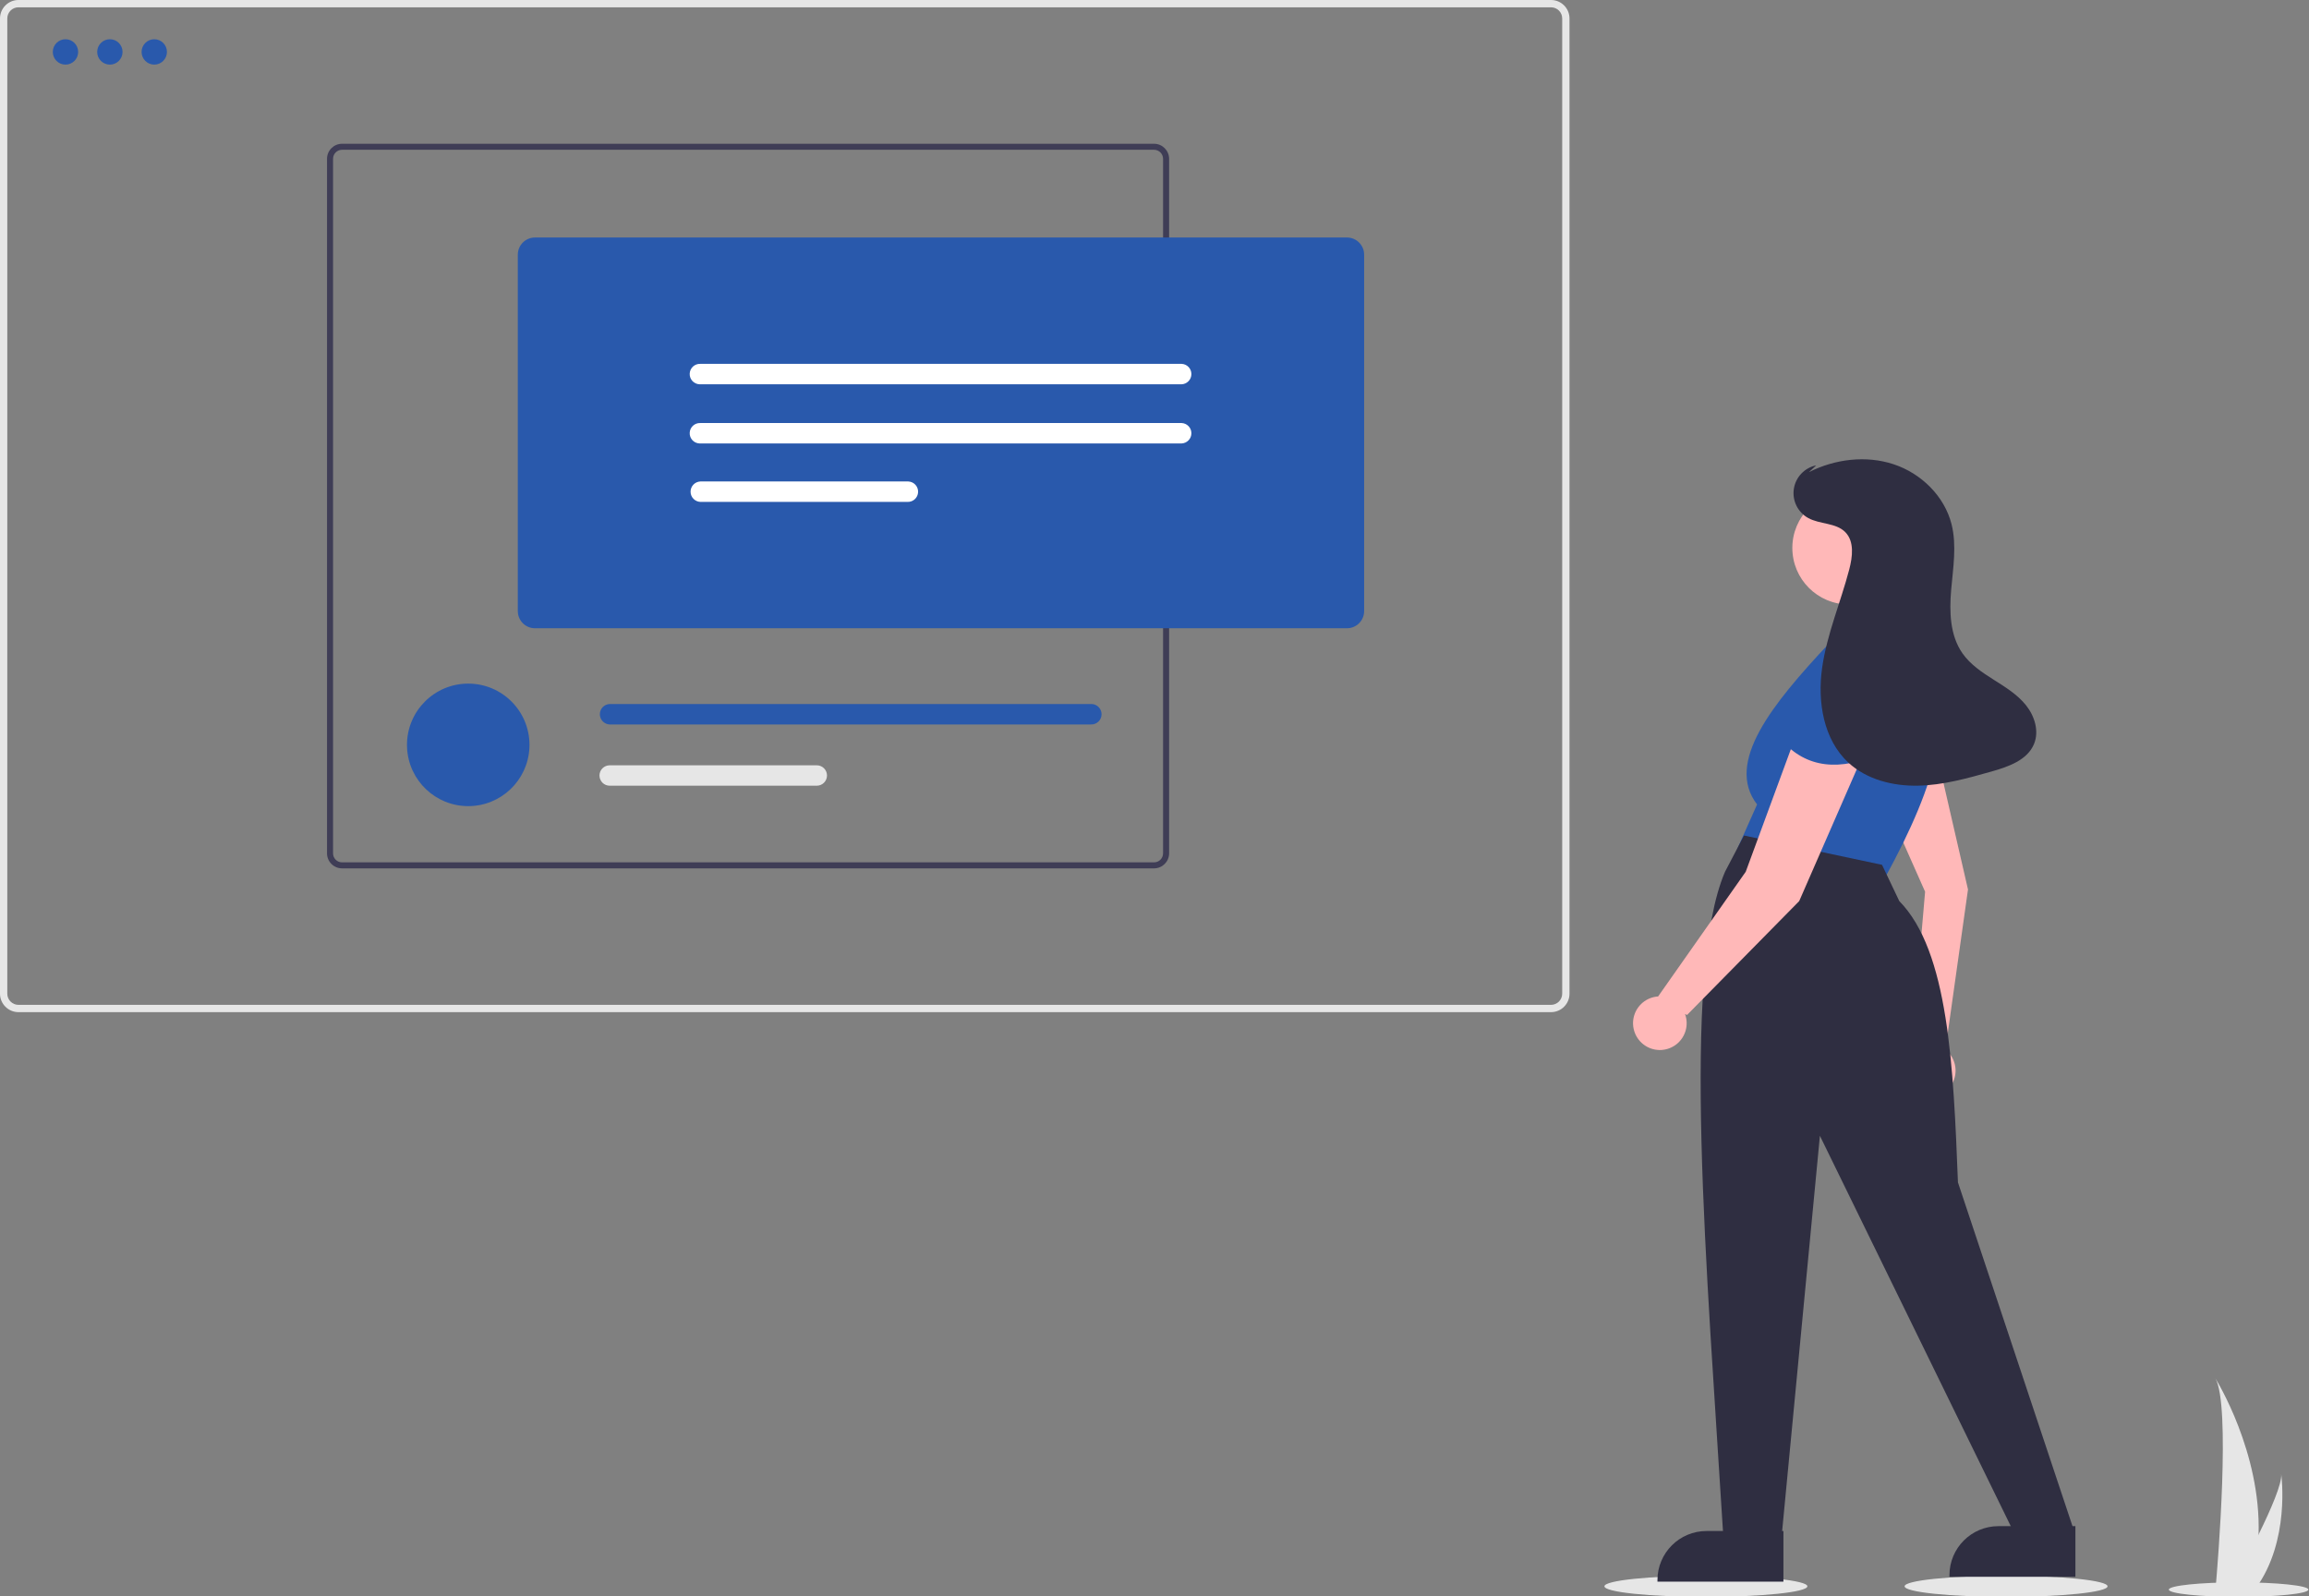 <?xml version="1.0" encoding="UTF-8"?>
<svg xmlns="http://www.w3.org/2000/svg" xmlns:xlink="http://www.w3.org/1999/xlink" width="499px" height="345px" viewBox="0 0 499 345" version="1.1">
<rect x="0" y="0" width="499" height="345" fill="#808080" stroke="none"/>
<g id="surface1">
<path style=" stroke:none;fill-rule:nonzero;fill:rgb(100%,72.157%,72.157%);fill-opacity:1;" d="M 403.75 165.027 L 416.035 192.707 L 413.082 226.941 C 411.176 228.555 410.52 231.207 411.449 233.52 C 412.379 235.836 414.688 237.297 417.18 237.145 C 419.668 236.996 421.785 235.266 422.426 232.852 C 423.066 230.441 422.094 227.887 420.008 226.52 L 420.488 226.434 L 425.305 192.223 L 417.363 157.719 Z M 403.75 165.027 "/>
<path style=" stroke:none;fill-rule:nonzero;fill:rgb(90.196%,90.196%,90.196%);fill-opacity:1;" d="M 390.594 342.812 C 390.594 341.551 380.773 340.531 368.664 340.531 C 356.551 340.531 346.734 341.551 346.734 342.812 C 346.734 344.074 356.551 345.098 368.664 345.098 C 380.773 345.098 390.594 344.074 390.594 342.812 Z M 390.594 342.812 "/>
<path style=" stroke:none;fill-rule:nonzero;fill:rgb(90.196%,90.196%,90.196%);fill-opacity:1;" d="M 455.465 342.812 C 455.465 341.551 445.645 340.531 433.535 340.531 C 421.426 340.531 411.605 341.551 411.605 342.812 C 411.605 344.074 421.426 345.098 433.535 345.098 C 445.645 345.098 455.465 344.074 455.465 342.812 Z M 455.465 342.812 "/>
<path style=" stroke:none;fill-rule:nonzero;fill:rgb(90.196%,90.196%,90.196%);fill-opacity:1;" d="M 498.863 343.527 C 498.863 342.66 492.113 341.957 483.789 341.957 C 475.461 341.957 468.711 342.66 468.711 343.527 C 468.711 344.395 475.461 345.098 483.789 345.098 C 492.113 345.098 498.863 344.395 498.863 343.527 Z M 498.863 343.527 "/>
<path style=" stroke:none;fill-rule:nonzero;fill:rgb(90.196%,90.196%,90.196%);fill-opacity:1;" d="M 488.102 331.621 C 487.996 335.539 487.34 339.418 486.156 343.152 C 486.129 343.238 486.098 343.324 486.07 343.41 L 478.801 343.41 C 478.809 343.332 478.816 343.246 478.824 343.152 C 479.309 337.578 482.102 303.66 478.762 297.859 C 479.055 298.328 488.664 313.914 488.102 331.621 Z M 488.102 331.621 "/>
<path style=" stroke:none;fill-rule:nonzero;fill:rgb(90.196%,90.196%,90.196%);fill-opacity:1;" d="M 487.559 343.152 C 487.496 343.238 487.434 343.324 487.367 343.41 L 481.914 343.41 C 481.957 343.336 482.004 343.25 482.059 343.152 C 482.961 341.523 485.625 336.664 488.102 331.621 C 490.762 326.207 493.203 320.582 492.996 318.547 C 493.059 319.008 494.902 332.996 487.559 343.152 Z M 487.559 343.152 "/>
<path style=" stroke:none;fill-rule:nonzero;fill:rgb(90.196%,90.196%,90.196%);fill-opacity:1;" d="M 335.199 218.734 L 3.988 218.734 C 1.785 218.73 0.004 216.945 0 214.746 L 0 3.988 C 0.004 1.785 1.785 0.004 3.988 0 L 335.199 0 C 337.398 0.004 339.184 1.785 339.184 3.988 L 339.184 214.746 C 339.184 216.945 337.398 218.73 335.199 218.734 Z M 3.988 1.578 C 2.656 1.578 1.578 2.656 1.578 3.988 L 1.578 214.746 C 1.578 216.074 2.656 217.152 3.988 217.156 L 335.199 217.156 C 336.527 217.152 337.605 216.074 337.609 214.746 L 337.609 3.988 C 337.605 2.656 336.527 1.578 335.199 1.578 Z M 3.988 1.578 "/>
<path style=" stroke:none;fill-rule:nonzero;fill:rgb(24.706%,23.922%,33.725%);fill-opacity:1;" d="M 249.406 31.07 L 73.922 31.07 C 72.125 31.074 70.672 32.527 70.672 34.324 L 70.672 184.41 C 70.672 186.203 72.125 187.66 73.922 187.66 L 249.406 187.66 C 251.203 187.66 252.656 186.203 252.66 184.41 L 252.66 34.324 C 252.656 32.527 251.203 31.074 249.406 31.07 Z M 251.352 184.41 C 251.352 185.484 250.484 186.359 249.406 186.363 L 73.922 186.363 C 72.844 186.363 71.973 185.488 71.977 184.41 L 71.977 34.324 C 71.973 33.246 72.844 32.371 73.922 32.367 L 249.406 32.367 C 250.484 32.375 251.352 33.246 251.352 34.324 Z M 251.352 184.41 "/>
<path style=" stroke:none;fill-rule:nonzero;fill:rgb(16.078%,34.902%,67.451%);fill-opacity:1;" d="M 114.426 160.973 C 114.426 161.207 114.422 161.438 114.41 161.664 C 114.039 168.695 108.23 174.211 101.191 174.211 C 94.148 174.211 88.34 168.695 87.973 161.664 C 87.957 161.438 87.953 161.207 87.953 160.973 C 87.953 153.664 93.879 147.734 101.191 147.734 C 108.5 147.734 114.426 153.664 114.426 160.973 Z M 114.426 160.973 "/>
<path style=" stroke:none;fill-rule:nonzero;fill:rgb(16.078%,34.902%,67.451%);fill-opacity:1;" d="M 235.77 152.145 L 131.758 152.145 C 130.574 152.191 129.633 153.164 129.633 154.352 C 129.633 155.539 130.574 156.516 131.758 156.562 L 235.77 156.562 C 236.988 156.605 238.012 155.652 238.059 154.438 C 238.105 153.219 237.156 152.195 235.938 152.145 C 235.883 152.145 235.828 152.145 235.77 152.145 Z M 235.77 152.145 "/>
<path style=" stroke:none;fill-rule:nonzero;fill:rgb(90.196%,90.196%,90.196%);fill-opacity:1;" d="M 176.516 165.387 L 131.758 165.387 C 130.543 165.387 129.555 166.375 129.555 167.594 C 129.555 168.809 130.543 169.797 131.758 169.797 L 176.516 169.797 C 177.73 169.801 178.719 168.812 178.723 167.598 C 178.723 166.379 177.738 165.391 176.523 165.387 Z M 176.516 165.387 "/>
<path style=" stroke:none;fill-rule:nonzero;fill:rgb(16.078%,34.902%,67.451%);fill-opacity:1;" d="M 291.098 135.773 L 115.609 135.773 C 113.566 135.77 111.906 134.109 111.906 132.066 L 111.906 55.035 C 111.906 52.988 113.566 51.332 115.609 51.328 L 291.098 51.328 C 293.145 51.332 294.801 52.988 294.805 55.035 L 294.805 132.062 C 294.801 134.109 293.145 135.77 291.098 135.773 Z M 291.098 135.773 "/>
<path style=" stroke:none;fill-rule:nonzero;fill:rgb(100%,100%,100%);fill-opacity:1;" d="M 151.352 78.633 C 150.133 78.582 149.102 79.523 149.051 80.742 C 148.996 81.961 149.941 82.992 151.16 83.047 C 151.223 83.051 151.289 83.051 151.352 83.047 L 255.363 83.047 C 256.543 82.996 257.473 82.023 257.473 80.84 C 257.473 79.656 256.543 78.684 255.363 78.633 Z M 151.352 78.633 "/>
<path style=" stroke:none;fill-rule:nonzero;fill:rgb(100%,100%,100%);fill-opacity:1;" d="M 151.352 91.422 C 150.133 91.367 149.102 92.312 149.051 93.531 C 148.996 94.75 149.941 95.781 151.16 95.832 C 151.223 95.836 151.289 95.836 151.352 95.832 L 255.363 95.832 C 256.543 95.781 257.473 94.809 257.473 93.629 C 257.473 92.445 256.543 91.473 255.363 91.422 Z M 151.352 91.422 "/>
<path style=" stroke:none;fill-rule:nonzero;fill:rgb(100%,100%,100%);fill-opacity:1;" d="M 151.352 104.051 C 150.172 104.102 149.238 105.074 149.238 106.258 C 149.238 107.441 150.172 108.414 151.352 108.465 L 196.109 108.465 C 197.324 108.52 198.355 107.574 198.41 106.355 C 198.465 105.137 197.52 104.105 196.301 104.051 C 196.234 104.047 196.172 104.047 196.109 104.051 Z M 151.352 104.051 "/>
<path style=" stroke:none;fill-rule:nonzero;fill:rgb(16.078%,34.902%,67.451%);fill-opacity:1;" d="M 16.891 11.223 C 16.891 12.734 15.664 13.965 14.152 13.965 C 12.637 13.965 11.41 12.734 11.41 11.223 C 11.41 9.707 12.637 8.48 14.152 8.48 C 15.664 8.48 16.891 9.707 16.891 11.223 Z M 16.891 11.223 "/>
<path style=" stroke:none;fill-rule:nonzero;fill:rgb(16.078%,34.902%,67.451%);fill-opacity:1;" d="M 26.484 11.223 C 26.484 12.734 25.258 13.965 23.746 13.965 C 22.23 13.965 21.004 12.734 21.004 11.223 C 21.004 9.707 22.23 8.48 23.746 8.48 C 25.258 8.48 26.484 9.707 26.484 11.223 Z M 26.484 11.223 "/>
<path style=" stroke:none;fill-rule:nonzero;fill:rgb(16.078%,34.902%,67.451%);fill-opacity:1;" d="M 36.078 11.223 C 36.078 12.734 34.852 13.965 33.34 13.965 C 31.824 13.965 30.598 12.734 30.598 11.223 C 30.598 9.707 31.824 8.48 33.34 8.48 C 34.852 8.48 36.078 9.707 36.078 11.223 Z M 36.078 11.223 "/>
<path style=" stroke:none;fill-rule:nonzero;fill:rgb(100%,72.157%,72.157%);fill-opacity:1;" d="M 411.766 118.414 C 411.766 125.16 406.301 130.629 399.555 130.629 C 392.812 130.629 387.344 125.16 387.344 118.414 C 387.344 111.672 392.812 106.203 399.555 106.203 C 406.301 106.203 411.766 111.672 411.766 118.414 Z M 411.766 118.414 "/>
<path style=" stroke:none;fill-rule:nonzero;fill:rgb(16.078%,34.902%,67.451%);fill-opacity:1;" d="M 375.406 183.543 L 407.473 189.508 C 418.285 169.699 424.246 151.812 414.184 140.281 L 395.168 139.16 C 383.016 152.156 372.738 164.77 379.723 173.848 Z M 375.406 183.543 "/>
<path style=" stroke:none;fill-rule:nonzero;fill:rgb(16.078%,34.902%,67.451%);fill-opacity:1;" d="M 403.961 167.988 C 411.301 170.797 418.113 168.355 424.363 160.352 L 415.098 142.469 L 403.289 144.809 Z M 403.961 167.988 "/>
<path style=" stroke:none;fill-rule:nonzero;fill:rgb(18.431%,18.039%,25.49%);fill-opacity:1;" d="M 372.422 331.977 L 385.098 331.328 L 393.301 245.453 L 435.062 330.863 L 448.113 330.488 L 423.133 255.523 C 422.148 230.512 421.117 205.566 410.457 194.73 L 406.727 186.898 L 376.898 180.559 L 372.797 188.391 C 363.285 210.602 368.867 274.062 372.422 331.977 Z M 372.422 331.977 "/>
<path style=" stroke:none;fill-rule:nonzero;fill:rgb(100%,72.157%,72.157%);fill-opacity:1;" d="M 387.707 160.047 L 377.27 188.395 L 358.336 215.34 C 355.848 215.504 353.738 217.242 353.105 219.656 C 352.477 222.07 353.461 224.617 355.551 225.98 C 357.641 227.344 360.371 227.211 362.324 225.656 C 364.273 224.102 365.012 221.473 364.152 219.129 L 364.59 219.348 L 388.828 194.734 L 402.996 162.285 Z M 387.707 160.047 "/>
<path style=" stroke:none;fill-rule:nonzero;fill:rgb(16.078%,34.902%,67.451%);fill-opacity:1;" d="M 385.102 160.047 C 390.324 165.918 397.492 166.883 406.727 162.656 L 406.727 142.52 L 395.168 139.16 Z M 385.102 160.047 "/>
<path style=" stroke:none;fill-rule:nonzero;fill:rgb(18.431%,18.039%,25.49%);fill-opacity:1;" d="M 437.848 152.422 C 435.992 150.098 433.402 148.504 430.891 146.914 C 428.375 145.324 425.824 143.633 424.117 141.199 C 421.395 137.312 421.262 132.203 421.668 127.477 C 422.074 122.746 422.906 117.918 421.758 113.316 C 420.23 107.223 415.188 102.293 409.227 100.328 C 403.266 98.359 396.562 99.199 390.953 102.02 L 392.496 100.566 C 389.98 101.086 388.055 103.117 387.668 105.656 C 387.285 108.195 388.523 110.703 390.77 111.945 C 393.301 113.34 396.746 112.941 398.781 114.992 C 400.781 117.016 400.359 120.332 399.637 123.086 C 397.77 130.207 394.805 137.062 393.777 144.355 C 392.75 151.645 394.051 159.812 399.457 164.809 C 403.434 168.48 409.082 169.898 414.492 169.789 C 419.902 169.684 425.18 168.203 430.387 166.73 C 434.039 165.699 438.156 164.266 439.586 160.75 C 440.707 157.996 439.707 154.746 437.848 152.422 Z M 437.848 152.422 "/>
<path style=" stroke:none;fill-rule:nonzero;fill:rgb(18.431%,18.039%,25.49%);fill-opacity:1;" d="M 385.418 341.809 L 358.195 341.805 L 358.195 341.461 C 358.199 335.609 362.941 330.867 368.793 330.863 L 385.418 330.867 Z M 385.418 341.809 "/>
<path style=" stroke:none;fill-rule:nonzero;fill:rgb(18.431%,18.039%,25.49%);fill-opacity:1;" d="M 448.516 340.754 L 421.297 340.754 L 421.297 340.41 C 421.297 334.559 426.039 329.812 431.891 329.812 L 448.516 329.812 Z M 448.516 340.754 "/>
</g>
</svg>

